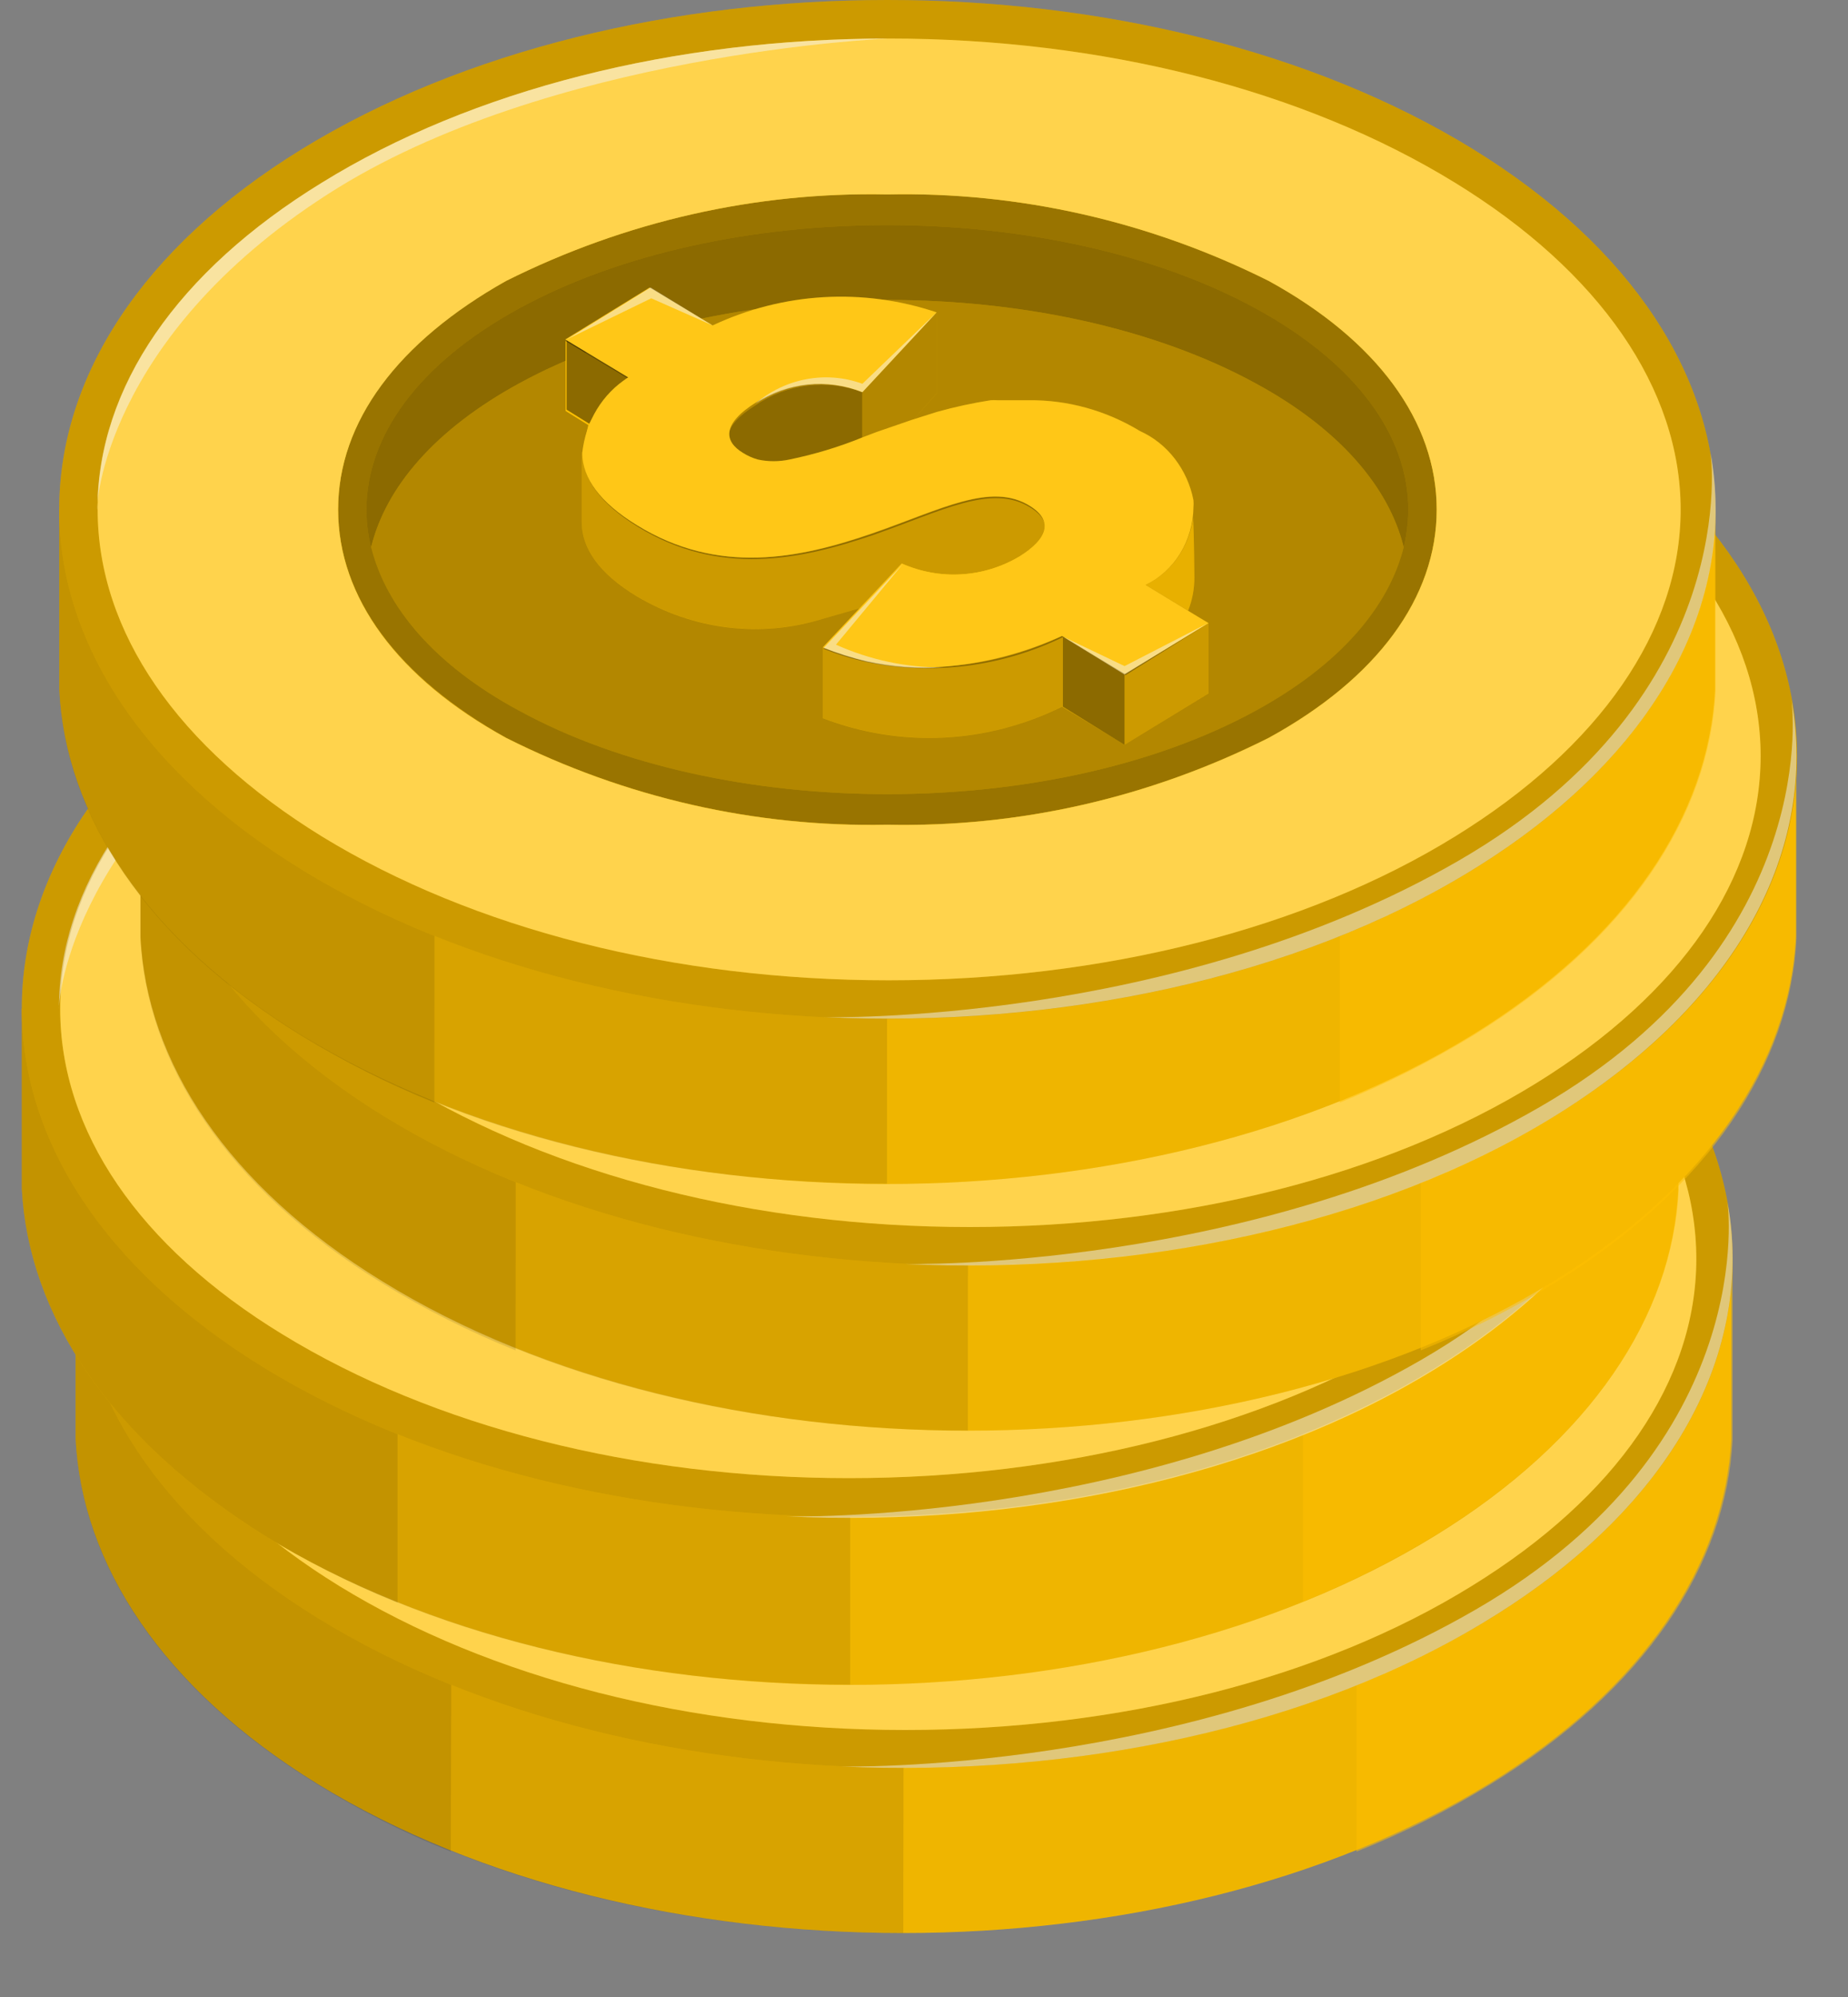 <svg width="25" height="27" viewBox="0 0 25 27" fill="none" xmlns="http://www.w3.org/2000/svg">
<rect x="0" y="0" width="25" height="27" fill="#808080" stroke="none"/>
<path d="M22.834 17.015C22.167 15.907 21.245 14.999 20.156 14.377C15.779 11.694 8.686 11.694 4.314 14.377C3.224 14.999 2.302 15.907 1.636 17.015H1.023V19.45C1.104 21.145 2.194 22.827 4.297 24.119C8.669 26.807 15.762 26.807 20.139 24.119C22.242 22.827 23.34 21.145 23.421 19.45V17.015H22.834Z" fill="#FFC100"/>
<g opacity="0.25">
<path opacity="0.25" d="M22.834 17.015C22.167 15.907 21.245 14.998 20.156 14.377C15.779 11.693 8.686 11.693 4.314 14.377C3.224 14.998 2.302 15.907 1.636 17.015H1.023V19.449C1.104 21.145 2.194 22.826 4.297 24.118C8.669 26.806 15.762 26.806 20.139 24.118C22.242 22.826 23.34 21.145 23.421 19.449V17.015H22.834Z" fill="black"/>
</g>
<path opacity="0.1" d="M12.237 12.36C9.367 12.36 6.502 13.036 4.314 14.378C3.224 14.999 2.302 15.907 1.636 17.016H1.023V19.45C1.104 21.145 2.194 22.827 4.297 24.119C6.485 25.479 9.35 26.136 12.22 26.136L12.237 12.36Z" fill="black"/>
<path opacity="0.1" d="M6.132 13.481C5.51 13.731 4.907 14.034 4.331 14.387C3.241 15.009 2.319 15.917 1.653 17.026H1.023V19.46C1.104 21.155 2.194 22.837 4.297 24.129C4.872 24.483 5.475 24.787 6.098 25.035L6.132 13.481Z" fill="black"/>
<path opacity="0.5" d="M18.351 13.481C18.974 13.731 19.578 14.034 20.156 14.387C21.246 15.009 22.168 15.917 22.834 17.026H23.439V19.46C23.358 21.155 22.259 22.837 20.156 24.129C19.579 24.483 18.975 24.787 18.351 25.035V13.481Z" fill="#FFC100"/>
<path d="M20.156 12.148C15.779 9.455 8.686 9.455 4.314 12.148C-0.059 14.841 -0.063 19.197 4.314 21.885C8.691 24.573 15.779 24.573 20.156 21.885C24.533 19.197 24.533 14.836 20.156 12.148Z" fill="#FFC100"/>
<path opacity="0.2" d="M20.156 12.148C15.779 9.455 8.686 9.455 4.314 12.148C-0.059 14.841 -0.063 19.197 4.314 21.885C8.691 24.573 15.779 24.573 20.156 21.885C24.533 19.197 24.533 14.836 20.156 12.148Z" fill="black"/>
<path d="M17.393 13.928C15.781 13.118 14.015 12.716 12.233 12.754C10.452 12.716 8.688 13.118 7.077 13.928C5.608 14.726 4.804 15.823 4.804 17.015C4.804 18.207 5.608 19.282 7.077 20.102C8.688 20.912 10.452 21.314 12.233 21.276C14.015 21.315 15.781 20.913 17.393 20.102C18.858 19.3 19.666 18.207 19.666 17.015C19.666 15.823 18.858 14.726 17.393 13.928Z" fill="#FFC100"/>
<path opacity="0.4" d="M17.393 13.928C15.781 13.118 14.015 12.716 12.233 12.754C10.452 12.716 8.688 13.118 7.077 13.928C5.608 14.726 4.804 15.823 4.804 17.015C4.804 18.207 5.608 19.282 7.077 20.102C8.688 20.912 10.452 21.314 12.233 21.276C14.015 21.315 15.781 20.913 17.393 20.102C18.858 19.3 19.666 18.207 19.666 17.015C19.666 15.823 18.858 14.726 17.393 13.928Z" fill="black"/>
<path d="M19.913 12.601C17.869 11.346 15.14 10.652 12.249 10.652C9.359 10.652 6.617 11.346 4.586 12.601C2.628 13.807 1.551 15.371 1.551 17.021C1.551 18.671 2.628 20.235 4.586 21.441C6.63 22.696 9.354 23.39 12.249 23.39C15.145 23.39 17.886 22.696 19.913 21.441C21.871 20.235 22.948 18.666 22.948 17.021C22.948 15.376 21.884 13.803 19.913 12.601ZM17.393 20.108C15.781 20.919 14.015 21.32 12.232 21.282C10.452 21.32 8.687 20.918 7.077 20.108C5.608 19.306 4.803 18.213 4.803 17.021C4.803 15.829 5.608 14.732 7.077 13.934C8.687 13.124 10.452 12.722 12.232 12.76C14.015 12.722 15.781 13.123 17.393 13.934C18.857 14.732 19.666 15.829 19.666 17.021C19.666 18.213 18.857 19.301 17.393 20.103V20.108Z" fill="#FFC100"/>
<path opacity="0.3" d="M19.913 12.601C17.869 11.346 15.14 10.652 12.249 10.652C9.359 10.652 6.617 11.346 4.586 12.601C2.628 13.807 1.551 15.371 1.551 17.021C1.551 18.671 2.628 20.235 4.586 21.441C6.63 22.696 9.354 23.39 12.249 23.39C15.145 23.39 17.886 22.696 19.913 21.441C21.871 20.235 22.948 18.666 22.948 17.021C22.948 15.376 21.884 13.803 19.913 12.601ZM17.393 20.108C15.781 20.919 14.015 21.32 12.232 21.282C10.452 21.32 8.687 20.918 7.077 20.108C5.608 19.306 4.803 18.213 4.803 17.021C4.803 15.829 5.608 14.732 7.077 13.934C8.687 13.124 10.452 12.722 12.232 12.76C14.015 12.722 15.781 13.123 17.393 13.934C18.857 14.732 19.666 15.829 19.666 17.021C19.666 18.213 18.857 19.301 17.393 20.103V20.108Z" fill="white"/>
<path opacity="0.2" d="M17.201 19.735C19.951 18.235 19.951 15.796 17.201 14.296C14.451 12.795 9.985 12.795 7.234 14.296C4.484 15.796 4.484 18.239 7.234 19.735C9.985 21.231 14.463 21.24 17.201 19.735Z" fill="black"/>
<path d="M17.201 19.735C19.951 18.235 19.951 15.796 17.201 14.296C14.451 12.795 9.985 12.795 7.234 14.296C4.484 15.796 4.484 18.239 7.234 19.735C9.985 21.231 14.463 21.24 17.201 19.735Z" fill="#FFC100"/>
<path opacity="0.45" d="M17.201 19.735C19.951 18.235 19.951 15.796 17.201 14.296C14.451 12.795 9.985 12.795 7.234 14.296C4.484 15.796 4.484 18.239 7.234 19.735C9.985 21.231 14.463 21.24 17.201 19.735Z" fill="black"/>
<path d="M17.201 15.32C14.447 13.82 9.985 13.82 7.235 15.32C6.098 15.941 5.429 16.725 5.234 17.532C5.429 18.344 6.085 19.123 7.235 19.744C9.985 21.249 14.447 21.249 17.201 19.744C18.338 19.123 19.002 18.344 19.202 17.532C19.019 16.716 18.355 15.932 17.201 15.32Z" fill="#FFC100"/>
<path opacity="0.3" d="M17.201 15.32C14.447 13.82 9.985 13.82 7.235 15.32C6.098 15.941 5.429 16.725 5.234 17.532C5.429 18.344 6.085 19.123 7.235 19.744C9.985 21.249 14.447 21.249 17.201 19.744C18.338 19.123 19.002 18.344 19.202 17.532C19.019 16.716 18.355 15.932 17.201 15.32Z" fill="black"/>
<path d="M12.901 14.35V15.452L12.548 15.846L11.896 16.576V15.429L12.901 14.35Z" fill="#FFC100"/>
<path opacity="0.3" d="M12.901 14.35V15.452L12.548 15.846L11.896 16.576V15.429L12.901 14.35Z" fill="black"/>
<path d="M11.897 15.43V16.078C11.572 16.213 11.235 16.314 10.892 16.381C10.752 16.414 10.607 16.414 10.466 16.381C10.395 16.361 10.327 16.332 10.262 16.295C10.011 16.137 9.972 15.901 10.445 15.611C10.658 15.463 10.899 15.37 11.151 15.339C11.403 15.307 11.658 15.338 11.897 15.43Z" fill="#FFC100"/>
<path opacity="0.45" d="M11.897 15.43V16.078C11.572 16.213 11.235 16.314 10.892 16.381C10.752 16.414 10.607 16.414 10.466 16.381C10.395 16.361 10.327 16.332 10.262 16.295C10.011 16.137 9.972 15.901 10.445 15.611C10.658 15.463 10.899 15.37 11.151 15.339C11.403 15.307 11.658 15.338 11.897 15.43Z" fill="black"/>
<path d="M16.575 18.553V19.505L15.443 20.198L14.591 19.681C13.575 20.186 12.412 20.243 11.356 19.84V18.888L11.867 18.344L11.356 18.498C10.511 18.755 9.604 18.644 8.835 18.19C8.329 17.877 8.09 17.537 8.095 17.188V16.282L8.184 15.878L7.877 15.688V14.736L8.729 15.248C8.559 15.356 8.415 15.504 8.308 15.681C8.2 15.858 8.133 16.059 8.112 16.268C8.112 16.608 8.359 16.939 8.852 17.243C9.951 17.918 11.037 17.696 12.037 17.356C12.965 17.034 13.638 16.653 14.166 16.984C14.498 17.188 14.396 17.438 14.025 17.664C13.784 17.806 13.515 17.889 13.24 17.906C12.964 17.923 12.688 17.875 12.433 17.764L11.364 18.893C11.555 18.971 11.752 19.033 11.952 19.078C12.846 19.259 13.771 19.14 14.6 18.738L15.451 19.251L16.575 18.553Z" fill="#FFC100"/>
<path opacity="0.2" d="M8.111 16.25C8.111 16.59 8.358 16.921 8.852 17.225C9.951 17.9 11.036 17.678 12.037 17.338C12.965 17.016 13.637 16.636 14.165 16.966C14.498 17.171 14.395 17.42 14.025 17.646C13.783 17.788 13.515 17.871 13.239 17.888C12.964 17.905 12.688 17.857 12.433 17.746L11.364 18.875C11.555 18.953 11.752 19.015 11.952 19.061C12.846 19.241 13.771 19.122 14.6 18.721L15.451 19.233L16.584 18.54V19.491L15.451 20.185L14.6 19.668C13.583 20.173 12.42 20.23 11.364 19.827V18.875L11.875 18.331L11.364 18.485C10.519 18.742 9.612 18.631 8.844 18.177C8.337 17.864 8.099 17.524 8.103 17.175V16.268L8.192 15.865" fill="black"/>
<path opacity="0.45" d="M7.895 14.717V15.665L8.201 15.86C8.332 15.611 8.512 15.396 8.729 15.229L7.895 14.717Z" fill="black"/>
<path d="M16.388 17.931C16.39 18.086 16.36 18.241 16.303 18.384L15.737 18.039C15.906 17.957 16.054 17.832 16.166 17.673C16.279 17.515 16.352 17.329 16.379 17.133C16.384 17.387 16.388 17.908 16.388 17.931Z" fill="#FFC100"/>
<g opacity="0.3">
<path opacity="0.3" d="M16.388 17.931C16.39 18.087 16.36 18.241 16.303 18.385L15.737 18.04C15.906 17.958 16.054 17.832 16.166 17.674C16.279 17.516 16.352 17.33 16.379 17.134C16.384 17.387 16.388 17.909 16.388 17.931Z" fill="black"/>
</g>
<path d="M16.384 18.44L15.736 18.041C15.927 17.948 16.089 17.799 16.204 17.613C16.318 17.425 16.381 17.208 16.384 16.985C16.384 16.953 16.384 16.921 16.384 16.889C16.339 16.688 16.251 16.5 16.125 16.343C15.999 16.185 15.839 16.062 15.66 15.983C15.202 15.705 14.684 15.561 14.157 15.566H14.016H13.88H13.761H13.71H13.62C13.373 15.603 13.129 15.658 12.888 15.729L12.548 15.833L12.075 15.996L11.896 16.064C11.572 16.199 11.237 16.3 10.896 16.368C10.755 16.399 10.61 16.399 10.47 16.368C10.4 16.346 10.333 16.316 10.27 16.277C10.019 16.123 9.98 15.887 10.453 15.597C10.667 15.453 10.909 15.363 11.161 15.335C11.413 15.306 11.667 15.34 11.905 15.434L12.909 14.355C11.912 14.022 10.834 14.087 9.878 14.537L9.027 14.024L7.89 14.723L8.741 15.235C8.57 15.342 8.425 15.491 8.317 15.669C8.209 15.847 8.141 16.049 8.12 16.259C8.12 16.599 8.367 16.93 8.865 17.234C9.963 17.914 11.053 17.687 12.049 17.347C12.978 17.025 13.65 16.645 14.178 16.975C14.51 17.179 14.408 17.429 14.038 17.655C13.796 17.799 13.528 17.882 13.252 17.899C12.976 17.916 12.701 17.867 12.445 17.755L11.373 18.884C11.565 18.961 11.763 19.023 11.964 19.07C12.303 19.143 12.649 19.171 12.995 19.151C13.553 19.112 14.1 18.97 14.612 18.73L15.464 19.247L16.592 18.548L16.384 18.44Z" fill="#FFC100"/>
<g opacity="0.3">
<path opacity="0.3" d="M16.384 18.439L15.737 18.04C15.928 17.947 16.09 17.799 16.204 17.612C16.319 17.425 16.381 17.207 16.384 16.984C16.384 16.952 16.384 16.92 16.384 16.889C16.34 16.687 16.251 16.5 16.125 16.342C15.999 16.184 15.84 16.061 15.66 15.982C15.203 15.704 14.684 15.56 14.157 15.565H14.017H13.881H13.761H13.71H13.621C13.374 15.603 13.129 15.657 12.889 15.728L12.548 15.832L12.075 15.995L11.897 16.064C11.573 16.198 11.238 16.3 10.896 16.367C10.756 16.398 10.611 16.398 10.47 16.367C10.4 16.346 10.333 16.315 10.27 16.277C10.019 16.122 9.981 15.887 10.453 15.597C10.667 15.452 10.909 15.362 11.161 15.334C11.413 15.306 11.668 15.34 11.905 15.433L12.91 14.355C11.912 14.021 10.835 14.086 9.879 14.536L9.027 14.024L7.89 14.722L8.742 15.234C8.571 15.341 8.425 15.49 8.317 15.668C8.209 15.846 8.142 16.048 8.12 16.259C8.12 16.598 8.367 16.929 8.865 17.233C9.964 17.913 11.054 17.686 12.05 17.346C12.978 17.024 13.651 16.644 14.179 16.975C14.511 17.179 14.409 17.428 14.038 17.655C13.797 17.798 13.528 17.881 13.253 17.898C12.977 17.916 12.701 17.866 12.446 17.754L11.373 18.883C11.566 18.96 11.764 19.023 11.965 19.069C12.304 19.142 12.65 19.17 12.995 19.151C13.553 19.111 14.101 18.969 14.613 18.729L15.464 19.246L16.593 18.548L16.384 18.439Z" fill="white"/>
</g>
<path d="M14.608 18.734V19.681L15.443 20.198V19.246L14.608 18.734Z" fill="#FFC100"/>
<path opacity="0.45" d="M14.608 18.734V19.681L15.443 20.198V19.246L14.608 18.734Z" fill="black"/>
<path opacity="0.5" d="M7.895 14.717L9.031 14.019L9.87 14.531L9.04 14.16L7.895 14.717Z" fill="#F5F5F5"/>
<path opacity="0.5" d="M10.445 15.592C10.659 15.448 10.901 15.358 11.153 15.329C11.405 15.301 11.659 15.335 11.897 15.429L12.901 14.35L11.897 15.32C11.653 15.231 11.392 15.209 11.138 15.256C10.884 15.304 10.645 15.419 10.445 15.592Z" fill="#F5F5F5"/>
<path opacity="0.5" d="M11.369 18.888C11.561 18.965 11.759 19.027 11.96 19.074C12.299 19.147 12.646 19.175 12.991 19.155C12.492 19.159 11.997 19.053 11.539 18.842L12.441 17.759L11.369 18.888Z" fill="#F5F5F5"/>
<path opacity="0.5" d="M14.608 18.733L15.443 19.132L16.571 18.552L15.443 19.246L14.608 18.733Z" fill="#F5F5F5"/>
<path opacity="0.5" d="M4.642 12.755C7.622 10.837 12.233 10.647 12.233 10.647C9.325 10.647 6.6 11.341 4.569 12.596C2.611 13.802 1.534 15.366 1.534 17.016C1.521 17.016 1.627 14.709 4.642 12.755Z" fill="#F5F5F5"/>
<path opacity="0.5" d="M11.369 23.883C14.519 24.028 17.755 23.366 20.156 21.884C22.659 20.347 23.732 18.257 23.37 16.254C23.37 16.254 23.834 19.522 19.965 21.761C16.094 24.001 11.369 23.883 11.369 23.883Z" fill="#F5F5F5"/>
<path d="M22.097 13.635C21.43 12.528 20.509 11.621 19.419 11.001C15.047 8.313 7.954 8.313 3.577 11.001C2.488 11.621 1.566 12.528 0.899 13.635H0.295V16.073C0.384 17.769 1.474 19.446 3.577 20.761C7.954 23.453 15.047 23.453 19.419 20.761C21.523 19.469 22.621 17.791 22.702 16.096V13.657L22.097 13.635Z" fill="#FFC100"/>
<g opacity="0.25">
<path opacity="0.25" d="M22.097 13.635C21.43 12.528 20.509 11.621 19.419 11.001C15.047 8.313 7.954 8.313 3.577 11.001C2.488 11.621 1.566 12.528 0.899 13.635H0.295V16.073C0.384 17.769 1.474 19.446 3.577 20.761C7.954 23.453 15.047 23.453 19.419 20.761C21.523 19.469 22.621 17.791 22.702 16.096V13.657L22.097 13.635Z" fill="black"/>
</g>
<path opacity="0.1" d="M11.501 8.974C8.631 8.974 5.766 9.645 3.577 10.991C2.488 11.611 1.566 12.518 0.899 13.625H0.295V16.064C0.384 17.768 1.474 19.445 3.577 20.76C5.766 22.12 8.631 22.777 11.501 22.777V8.974Z" fill="black"/>
<path opacity="0.1" d="M5.378 10.104C4.756 10.352 4.153 10.656 3.577 11.01C2.488 11.631 1.566 12.537 0.899 13.644H0.295V16.083C0.384 17.769 1.474 19.446 3.577 20.761C4.154 21.114 4.756 21.417 5.378 21.668V10.104Z" fill="black"/>
<path opacity="0.5" d="M17.627 10.104C18.25 10.352 18.852 10.655 19.428 11.01C20.517 11.63 21.439 12.537 22.106 13.644H22.71V16.083C22.63 17.778 21.531 19.455 19.428 20.747C18.851 21.1 18.249 21.403 17.627 21.654V10.104Z" fill="#FFC100"/>
<path d="M19.419 8.766C15.047 6.078 7.954 6.078 3.577 8.766C-0.799 11.454 -0.799 15.815 3.577 18.494C7.954 21.173 15.047 21.182 19.419 18.494C23.792 15.806 23.796 11.459 19.419 8.766Z" fill="#FFC100"/>
<path opacity="0.2" d="M19.419 8.766C15.047 6.078 7.954 6.078 3.577 8.766C-0.799 11.454 -0.799 15.815 3.577 18.494C7.954 21.173 15.047 21.182 19.419 18.494C23.792 15.806 23.796 11.459 19.419 8.766Z" fill="black"/>
<path d="M16.656 10.547C15.044 9.74 13.278 9.34 11.496 9.377C9.716 9.341 7.952 9.741 6.341 10.547C4.876 11.349 4.067 12.446 4.067 13.638C4.067 14.83 4.876 15.905 6.341 16.721C7.951 17.532 9.716 17.934 11.496 17.895C13.279 17.935 15.045 17.533 16.656 16.721C18.121 15.923 18.93 14.826 18.93 13.638C18.93 12.451 18.121 11.349 16.656 10.547Z" fill="#FFC100"/>
<path opacity="0.4" d="M16.656 10.547C15.044 9.74 13.278 9.34 11.496 9.377C9.716 9.341 7.952 9.741 6.341 10.547C4.876 11.349 4.067 12.446 4.067 13.638C4.067 14.83 4.876 15.905 6.341 16.721C7.951 17.532 9.716 17.934 11.496 17.895C13.279 17.935 15.045 17.533 16.656 16.721C18.121 15.923 18.93 14.826 18.93 13.638C18.93 12.451 18.121 11.349 16.656 10.547Z" fill="black"/>
<path d="M19.177 9.219C17.133 7.959 14.409 7.27 11.514 7.27C8.618 7.27 5.881 7.959 3.85 9.219C1.892 10.42 0.814 11.988 0.814 13.638C0.814 15.289 1.875 16.852 3.82 18.04C5.864 19.291 8.589 19.985 11.484 19.985C14.379 19.985 17.12 19.291 19.147 18.04C21.105 16.834 22.183 15.266 22.183 13.62C22.183 11.975 21.135 10.42 19.177 9.219ZM16.657 16.721C15.045 17.533 13.279 17.935 11.496 17.895C9.716 17.934 7.951 17.532 6.341 16.721C4.876 15.923 4.067 14.826 4.067 13.638C4.067 12.451 4.876 11.349 6.341 10.547C7.952 9.741 9.716 9.341 11.496 9.377C13.278 9.34 15.044 9.74 16.657 10.547C18.121 11.349 18.93 12.446 18.93 13.638C18.93 14.831 18.121 15.923 16.657 16.721Z" fill="#FFC100"/>
<path opacity="0.3" d="M19.177 9.219C17.133 7.959 14.409 7.27 11.514 7.27C8.618 7.27 5.881 7.959 3.85 9.219C1.892 10.42 0.814 11.988 0.814 13.638C0.814 15.289 1.875 16.852 3.82 18.04C5.864 19.291 8.589 19.985 11.484 19.985C14.379 19.985 17.12 19.291 19.147 18.04C21.105 16.834 22.183 15.266 22.183 13.62C22.183 11.975 21.135 10.42 19.177 9.219ZM16.657 16.721C15.045 17.533 13.279 17.935 11.496 17.895C9.716 17.934 7.951 17.532 6.341 16.721C4.876 15.923 4.067 14.826 4.067 13.638C4.067 12.451 4.876 11.349 6.341 10.547C7.952 9.741 9.716 9.341 11.496 9.377C13.278 9.34 15.044 9.74 16.657 10.547C18.121 11.349 18.93 12.446 18.93 13.638C18.93 14.831 18.121 15.923 16.657 16.721Z" fill="white"/>
<path opacity="0.2" d="M16.482 16.358C19.232 14.853 19.232 12.414 16.482 10.918C13.732 9.423 9.27 9.414 6.515 10.918C3.761 12.424 3.765 14.858 6.515 16.358C9.266 17.859 13.732 17.863 16.482 16.358Z" fill="black"/>
<path d="M16.482 16.358C19.232 14.853 19.232 12.414 16.482 10.918C13.732 9.423 9.27 9.414 6.515 10.918C3.761 12.424 3.765 14.858 6.515 16.358C9.266 17.859 13.732 17.863 16.482 16.358Z" fill="#FFC100"/>
<path opacity="0.45" d="M16.482 16.358C19.232 14.853 19.232 12.414 16.482 10.918C13.732 9.423 9.27 9.414 6.515 10.918C3.761 12.424 3.765 14.858 6.515 16.358C9.266 17.859 13.732 17.863 16.482 16.358Z" fill="black"/>
<path d="M16.482 11.934C13.727 10.429 9.27 10.429 6.515 11.934C5.378 12.555 4.714 13.335 4.514 14.146C4.714 14.953 5.366 15.737 6.515 16.358C9.27 17.863 13.753 17.863 16.482 16.358C17.619 15.737 18.283 14.953 18.483 14.146C18.283 13.335 17.627 12.555 16.482 11.934Z" fill="#FFC100"/>
<path opacity="0.3" d="M16.482 11.934C13.727 10.429 9.27 10.429 6.515 11.934C5.378 12.555 4.714 13.335 4.514 14.146C4.714 14.953 5.366 15.737 6.515 16.358C9.27 17.863 13.753 17.863 16.482 16.358C17.619 15.737 18.283 14.953 18.483 14.146C18.283 13.335 17.627 12.555 16.482 11.934Z" fill="black"/>
<path d="M12.165 10.973V12.07L11.811 12.469L11.16 13.194V12.052L12.165 10.973Z" fill="#FFC100"/>
<path opacity="0.3" d="M12.165 10.973V12.07L11.811 12.469L11.16 13.194V12.052L12.165 10.973Z" fill="black"/>
<path d="M11.16 12.053V12.701C10.836 12.833 10.501 12.935 10.16 13.005C10.019 13.032 9.875 13.032 9.734 13.005C9.663 12.983 9.594 12.953 9.53 12.914C9.278 12.755 9.24 12.52 9.713 12.23C9.925 12.085 10.166 11.993 10.417 11.963C10.668 11.932 10.922 11.963 11.16 12.053Z" fill="#FFC100"/>
<path opacity="0.45" d="M11.16 12.053V12.701C10.836 12.833 10.501 12.935 10.16 13.005C10.019 13.032 9.875 13.032 9.734 13.005C9.663 12.983 9.594 12.953 9.53 12.914C9.278 12.755 9.24 12.52 9.713 12.23C9.925 12.085 10.166 11.993 10.417 11.963C10.668 11.932 10.922 11.963 11.16 12.053Z" fill="black"/>
<path d="M15.839 15.175V16.122L14.706 16.816L13.855 16.304C12.838 16.807 11.675 16.862 10.619 16.458V15.506L11.13 14.966L10.619 15.116C10.201 15.244 9.763 15.283 9.33 15.23C8.897 15.177 8.479 15.034 8.099 14.808C7.592 14.499 7.358 14.159 7.358 13.806V12.899L7.447 12.496L7.141 12.306V11.354L7.992 11.87C7.822 11.978 7.678 12.126 7.571 12.303C7.464 12.48 7.397 12.681 7.375 12.89C7.375 13.235 7.622 13.566 8.116 13.869C9.214 14.545 10.304 14.323 11.3 13.983C12.229 13.656 12.905 13.28 13.429 13.606C13.761 13.815 13.659 14.06 13.289 14.291C13.047 14.432 12.778 14.514 12.503 14.531C12.228 14.548 11.952 14.5 11.696 14.391L10.628 15.515C10.819 15.595 11.017 15.658 11.22 15.701C12.113 15.883 13.037 15.764 13.863 15.361L14.715 15.877L15.839 15.175Z" fill="#FFC100"/>
<path opacity="0.2" d="M7.375 12.874C7.375 13.218 7.622 13.549 8.116 13.853C9.214 14.528 10.304 14.306 11.301 13.966C12.229 13.64 12.906 13.263 13.429 13.59C13.761 13.798 13.659 14.043 13.289 14.274C13.047 14.415 12.778 14.497 12.503 14.515C12.228 14.532 11.952 14.484 11.697 14.374L10.628 15.498C10.82 15.579 11.018 15.641 11.22 15.684C12.113 15.866 13.037 15.747 13.864 15.344L14.715 15.861L15.848 15.167V16.115L14.715 16.808L13.864 16.296C12.846 16.799 11.683 16.855 10.628 16.45V15.498L11.139 14.959L10.628 15.108C10.21 15.237 9.771 15.275 9.339 15.223C8.906 15.17 8.488 15.026 8.107 14.8C7.601 14.492 7.367 14.152 7.367 13.798V12.892L7.456 12.488" fill="black"/>
<path opacity="0.45" d="M7.158 11.335V12.287L7.465 12.478C7.594 12.229 7.775 12.013 7.992 11.848L7.158 11.335Z" fill="black"/>
<path d="M15.652 14.554C15.653 14.71 15.624 14.864 15.567 15.008L15.001 14.659C15.171 14.577 15.319 14.452 15.431 14.293C15.544 14.135 15.617 13.948 15.643 13.752C15.648 14.006 15.652 14.527 15.652 14.554Z" fill="#FFC100"/>
<g opacity="0.3">
<path opacity="0.3" d="M15.652 14.554C15.653 14.71 15.624 14.864 15.567 15.008L15.001 14.659C15.171 14.577 15.319 14.452 15.431 14.293C15.544 14.135 15.617 13.948 15.643 13.752C15.648 14.006 15.652 14.527 15.652 14.554Z" fill="black"/>
</g>
<path d="M15.647 15.057L15 14.658C15.192 14.566 15.354 14.418 15.469 14.231C15.584 14.044 15.646 13.825 15.647 13.602C15.649 13.572 15.649 13.541 15.647 13.511C15.607 13.305 15.519 13.112 15.393 12.95C15.267 12.787 15.106 12.659 14.924 12.578C14.468 12.295 13.948 12.15 13.421 12.156H13.28H13.144H13.029H12.978H12.889C12.643 12.194 12.4 12.247 12.161 12.315L11.816 12.423L11.343 12.587L11.164 12.655C10.84 12.787 10.505 12.888 10.164 12.958C9.947 13.004 9.722 12.965 9.529 12.85C9.278 12.695 9.24 12.46 9.713 12.165C9.927 12.022 10.169 11.934 10.421 11.906C10.673 11.879 10.927 11.913 11.164 12.006L12.169 10.928C11.172 10.593 10.095 10.656 9.138 11.104L8.286 10.592L7.145 11.295L7.997 11.807C7.826 11.914 7.681 12.062 7.573 12.239C7.465 12.416 7.397 12.617 7.375 12.827C7.375 13.171 7.618 13.502 8.116 13.806C9.214 14.481 10.304 14.259 11.3 13.915C12.229 13.593 12.901 13.217 13.429 13.543C13.761 13.747 13.659 13.996 13.289 14.227C13.047 14.37 12.779 14.453 12.503 14.469C12.227 14.486 11.951 14.436 11.697 14.323L10.628 15.456C10.819 15.532 11.015 15.593 11.215 15.637C11.555 15.716 11.903 15.743 12.25 15.719C12.807 15.679 13.353 15.537 13.864 15.297L14.715 15.814L15.843 15.12L15.647 15.057Z" fill="#FFC100"/>
<g opacity="0.3">
<path opacity="0.3" d="M15.647 15.057L15 14.658C15.192 14.567 15.354 14.418 15.469 14.231C15.584 14.044 15.646 13.826 15.647 13.602C15.649 13.572 15.649 13.542 15.647 13.512C15.607 13.305 15.519 13.113 15.393 12.95C15.267 12.787 15.106 12.66 14.924 12.578C14.468 12.296 13.948 12.15 13.421 12.156H13.28H13.144H13.029H12.978H12.889C12.643 12.194 12.4 12.247 12.161 12.315L11.816 12.424L11.343 12.587L11.164 12.655C10.84 12.787 10.505 12.889 10.164 12.959C9.947 13.004 9.722 12.966 9.529 12.85C9.278 12.696 9.24 12.46 9.713 12.165C9.927 12.023 10.169 11.934 10.421 11.906C10.673 11.879 10.927 11.913 11.164 12.007L12.169 10.928C11.172 10.593 10.095 10.656 9.138 11.104L8.286 10.592L7.145 11.295L7.997 11.807C7.826 11.914 7.681 12.062 7.573 12.239C7.465 12.416 7.397 12.617 7.375 12.827C7.375 13.172 7.618 13.502 8.116 13.806C9.214 14.482 10.304 14.259 11.3 13.915C12.229 13.593 12.901 13.217 13.429 13.543C13.761 13.747 13.659 13.997 13.289 14.228C13.047 14.37 12.779 14.453 12.503 14.47C12.227 14.486 11.951 14.436 11.697 14.323L10.628 15.456C10.819 15.533 11.015 15.593 11.215 15.637C11.555 15.716 11.903 15.743 12.25 15.719C12.807 15.68 13.353 15.537 13.864 15.298L14.715 15.814L15.843 15.121L15.647 15.057Z" fill="white"/>
</g>
<path d="M13.872 15.352V16.305L14.706 16.817V15.869L13.872 15.352Z" fill="#FFC100"/>
<path opacity="0.45" d="M13.872 15.352V16.305L14.706 16.817V15.869L13.872 15.352Z" fill="black"/>
<path opacity="0.5" d="M7.158 11.341L8.299 10.638L9.133 11.15L8.303 10.783L7.158 11.341Z" fill="#F5F5F5"/>
<path opacity="0.5" d="M9.708 12.21C9.923 12.067 10.165 11.979 10.417 11.951C10.668 11.924 10.922 11.958 11.16 12.052L12.165 10.973L11.16 11.938C10.916 11.849 10.655 11.827 10.401 11.874C10.147 11.922 9.908 12.037 9.708 12.21Z" fill="#F5F5F5"/>
<path opacity="0.5" d="M10.636 15.511C10.828 15.588 11.024 15.648 11.224 15.693C11.564 15.771 11.912 15.798 12.259 15.774C11.758 15.778 11.263 15.674 10.803 15.466L11.705 14.378L10.636 15.511Z" fill="#F5F5F5"/>
<path opacity="0.5" d="M13.872 15.352L14.706 15.755L15.835 15.175L14.706 15.869L13.872 15.352Z" fill="#F5F5F5"/>
<path opacity="0.5" d="M3.91 9.377C6.89 7.46 11.496 7.27 11.496 7.27C8.589 7.27 5.864 7.959 3.833 9.219C1.875 10.42 0.797 11.988 0.797 13.638C0.785 13.638 0.891 11.327 3.91 9.377Z" fill="#F5F5F5"/>
<path opacity="0.5" d="M10.636 20.502C13.783 20.651 17.023 19.985 19.42 18.507C21.923 16.966 22.996 14.881 22.634 12.873C22.634 12.873 23.102 16.145 19.228 18.385C15.354 20.624 10.636 20.502 10.636 20.502Z" fill="#F5F5F5"/>
<path d="M23.698 10.22C23.035 9.115 22.117 8.209 21.033 7.587C16.648 4.894 9.538 4.894 5.182 7.587C4.093 8.207 3.171 9.114 2.504 10.22H1.9V12.659C1.981 14.35 3.066 16.032 5.174 17.324C9.546 20.016 16.639 20.016 21.016 17.324C23.119 16.032 24.218 14.35 24.294 12.659V10.22H23.698Z" fill="#FFC100"/>
<g opacity="0.25">
<path opacity="0.25" d="M23.698 10.22C23.035 9.115 22.117 8.209 21.033 7.587C16.648 4.894 9.538 4.894 5.182 7.587C4.093 8.207 3.171 9.114 2.504 10.22H1.9V12.659C1.981 14.35 3.066 16.032 5.174 17.324C9.546 20.016 16.639 20.016 21.016 17.324C23.119 16.032 24.218 14.35 24.294 12.659V10.22H23.698Z" fill="black"/>
</g>
<path opacity="0.1" d="M13.101 5.571C10.236 5.571 7.366 6.241 5.182 7.588C4.093 8.208 3.171 9.115 2.504 10.221H1.9V12.66C1.981 14.351 3.066 16.033 5.174 17.325C7.358 18.685 10.227 19.342 13.093 19.342L13.101 5.571Z" fill="black"/>
<path opacity="0.1" d="M6.983 6.708C6.361 6.958 5.759 7.261 5.182 7.615C4.093 8.235 3.171 9.142 2.504 10.248H1.9V12.687C1.981 14.378 3.066 16.06 5.174 17.352C5.75 17.705 6.352 18.008 6.975 18.258L6.983 6.708Z" fill="black"/>
<path opacity="0.5" d="M19.22 6.708C19.843 6.959 20.447 7.262 21.025 7.615C22.112 8.235 23.032 9.142 23.698 10.248H24.303V12.687C24.222 14.378 23.128 16.06 21.025 17.352C20.447 17.704 19.843 18.008 19.22 18.258V6.708Z" fill="#FFC100"/>
<path d="M21.033 5.347C16.656 2.659 9.563 2.659 5.191 5.347C0.818 8.035 0.814 12.396 5.191 15.089C9.567 17.781 16.656 17.777 21.033 15.089C25.41 12.4 25.397 8.04 21.033 5.347Z" fill="#FFC100"/>
<path opacity="0.2" d="M21.033 5.347C16.656 2.659 9.563 2.659 5.191 5.347C0.818 8.035 0.814 12.396 5.191 15.089C9.567 17.781 16.656 17.777 21.033 15.089C25.41 12.4 25.397 8.04 21.033 5.347Z" fill="black"/>
<path d="M18.261 7.134C16.648 6.328 14.883 5.928 13.101 5.964C11.321 5.927 9.557 6.327 7.945 7.134C6.477 7.936 5.668 9.033 5.668 10.221C5.668 11.408 6.477 12.51 7.945 13.308C9.556 14.118 11.321 14.52 13.101 14.482C14.883 14.519 16.649 14.117 18.261 13.308C19.726 12.51 20.535 11.413 20.535 10.221C20.535 9.029 19.726 7.936 18.261 7.134Z" fill="#FFC100"/>
<path opacity="0.4" d="M18.261 7.134C16.648 6.328 14.883 5.928 13.101 5.964C11.321 5.927 9.557 6.327 7.945 7.134C6.477 7.936 5.668 9.033 5.668 10.221C5.668 11.408 6.477 12.51 7.945 13.308C9.556 14.118 11.321 14.52 13.101 14.482C14.883 14.519 16.649 14.117 18.261 13.308C19.726 12.51 20.535 11.413 20.535 10.221C20.535 9.029 19.726 7.936 18.261 7.134Z" fill="black"/>
<path d="M20.782 5.801C18.738 4.546 16.009 3.852 13.119 3.852C10.228 3.852 7.486 4.546 5.455 5.801C3.497 7.007 2.42 8.575 2.42 10.221C2.42 11.866 3.497 13.439 5.455 14.645C7.499 15.896 10.224 16.59 13.119 16.59C16.014 16.59 18.756 15.896 20.782 14.645C22.736 13.439 23.818 11.866 23.818 10.221C23.818 8.575 22.736 7.007 20.782 5.801ZM18.262 13.308C16.65 14.117 14.884 14.519 13.102 14.482C11.321 14.52 9.556 14.118 7.946 13.308C6.477 12.51 5.668 11.413 5.668 10.221C5.668 9.029 6.477 7.954 7.946 7.134C9.557 6.328 11.322 5.927 13.102 5.964C14.883 5.928 16.649 6.328 18.262 7.134C19.726 7.936 20.535 9.033 20.535 10.221C20.535 11.409 19.726 12.51 18.262 13.308Z" fill="#FFC100"/>
<path opacity="0.3" d="M20.782 5.801C18.738 4.546 16.009 3.852 13.119 3.852C10.228 3.852 7.486 4.546 5.455 5.801C3.497 7.007 2.42 8.575 2.42 10.221C2.42 11.866 3.497 13.439 5.455 14.645C7.499 15.896 10.224 16.59 13.119 16.59C16.014 16.59 18.756 15.896 20.782 14.645C22.736 13.439 23.818 11.866 23.818 10.221C23.818 8.575 22.736 7.007 20.782 5.801ZM18.262 13.308C16.65 14.117 14.884 14.519 13.102 14.482C11.321 14.52 9.556 14.118 7.946 13.308C6.477 12.51 5.668 11.413 5.668 10.221C5.668 9.029 6.477 7.954 7.946 7.134C9.557 6.328 11.322 5.927 13.102 5.964C14.883 5.928 16.649 6.328 18.262 7.134C19.726 7.936 20.535 9.033 20.535 10.221C20.535 11.409 19.726 12.51 18.262 13.308Z" fill="white"/>
<path opacity="0.2" d="M18.083 12.945C20.837 11.44 20.837 9.001 18.083 7.505C15.328 6.01 10.871 6 8.12 7.505C5.37 9.01 5.37 11.445 8.12 12.945C10.871 14.445 15.332 14.445 18.083 12.945Z" fill="black"/>
<path d="M18.083 12.945C20.837 11.44 20.837 9.001 18.083 7.505C15.328 6.01 10.871 6 8.12 7.505C5.37 9.01 5.37 11.445 8.12 12.945C10.871 14.445 15.332 14.445 18.083 12.945Z" fill="#FFC100"/>
<path opacity="0.45" d="M18.083 12.945C20.837 11.44 20.837 9.001 18.083 7.505C15.328 6.01 10.871 6 8.12 7.505C5.37 9.01 5.37 11.445 8.12 12.945C10.871 14.445 15.332 14.445 18.083 12.945Z" fill="black"/>
<path d="M18.083 8.521C15.332 7.016 10.871 7.016 8.12 8.521C6.984 9.142 6.315 9.922 6.119 10.733C6.315 11.54 6.971 12.325 8.12 12.945C10.871 14.446 15.332 14.446 18.083 12.945C19.224 12.325 19.888 11.54 20.084 10.733C19.888 9.922 19.224 9.142 18.083 8.521Z" fill="#FFC100"/>
<path opacity="0.3" d="M18.083 8.521C15.332 7.016 10.871 7.016 8.12 8.521C6.984 9.142 6.315 9.922 6.119 10.733C6.315 11.54 6.971 12.325 8.12 12.945C10.871 14.446 15.332 14.446 18.083 12.945C19.224 12.325 19.888 11.54 20.084 10.733C19.888 9.922 19.224 9.142 18.083 8.521Z" fill="black"/>
<path d="M13.77 7.56V8.657L13.416 9.056L12.765 9.781V8.639L13.77 7.56Z" fill="#FFC100"/>
<path opacity="0.3" d="M13.77 7.56V8.657L13.416 9.056L12.765 9.781V8.639L13.77 7.56Z" fill="black"/>
<path d="M12.765 8.634V9.287C12.438 9.418 12.102 9.52 11.76 9.591C11.619 9.618 11.475 9.618 11.334 9.591C11.264 9.567 11.195 9.537 11.13 9.5C10.883 9.342 10.841 9.106 11.317 8.816C11.53 8.67 11.77 8.578 12.021 8.546C12.272 8.515 12.527 8.545 12.765 8.634Z" fill="#FFC100"/>
<path opacity="0.45" d="M12.765 8.634V9.287C12.438 9.418 12.102 9.52 11.76 9.591C11.619 9.618 11.475 9.618 11.334 9.591C11.264 9.567 11.195 9.537 11.13 9.5C10.883 9.342 10.841 9.106 11.317 8.816C11.53 8.67 11.77 8.578 12.021 8.546C12.272 8.515 12.527 8.545 12.765 8.634Z" fill="black"/>
<path d="M17.44 11.762V12.709L16.311 13.403L15.46 12.891C14.441 13.392 13.277 13.448 12.22 13.045V12.093L12.735 11.553L12.22 11.703C11.802 11.831 11.364 11.87 10.931 11.817C10.498 11.764 10.08 11.62 9.7 11.395C9.193 11.087 8.959 10.742 8.959 10.393V9.486L9.052 9.083L8.742 8.893V7.941L9.593 8.457C9.422 8.564 9.277 8.712 9.169 8.889C9.061 9.066 8.994 9.268 8.972 9.477C8.972 9.822 9.219 10.153 9.712 10.457C10.811 11.132 11.901 10.91 12.901 10.565C13.825 10.243 14.502 9.867 15.03 10.194C15.362 10.398 15.26 10.647 14.889 10.878C14.647 11.019 14.378 11.101 14.102 11.118C13.826 11.136 13.55 11.088 13.293 10.978L12.224 12.102C12.417 12.18 12.615 12.242 12.816 12.288C13.711 12.468 14.636 12.349 15.464 11.948L16.316 12.465L17.44 11.762Z" fill="#FFC100"/>
<path opacity="0.2" d="M8.976 9.459C8.976 9.804 9.223 10.134 9.717 10.438C10.815 11.114 11.905 10.892 12.905 10.547C13.829 10.225 14.506 9.849 15.034 10.175C15.366 10.379 15.264 10.629 14.894 10.86C14.651 11.001 14.382 11.083 14.106 11.1C13.83 11.117 13.554 11.069 13.297 10.96L12.229 12.084C12.421 12.162 12.619 12.224 12.82 12.27C13.715 12.45 14.64 12.331 15.468 11.93L16.32 12.446L17.448 11.753V12.7L16.32 13.394L15.468 12.882C14.449 13.383 13.286 13.438 12.229 13.036V12.084L12.744 11.544L12.229 11.694C11.81 11.822 11.372 11.86 10.939 11.807C10.507 11.755 10.088 11.611 9.708 11.386C9.201 11.077 8.967 10.733 8.967 10.384V9.477L9.061 9.074" fill="black"/>
<path opacity="0.45" d="M8.759 7.923V8.875L9.07 9.065C9.203 8.817 9.384 8.602 9.602 8.435L8.759 7.923Z" fill="black"/>
<path d="M17.253 11.142C17.256 11.297 17.228 11.452 17.172 11.595L16.605 11.242C16.775 11.16 16.922 11.034 17.034 10.875C17.145 10.717 17.218 10.531 17.244 10.335C17.248 10.593 17.253 11.115 17.253 11.142Z" fill="#FFC100"/>
<g opacity="0.3">
<path opacity="0.3" d="M17.252 11.141C17.255 11.297 17.228 11.451 17.172 11.594L16.605 11.241C16.775 11.159 16.922 11.033 17.034 10.875C17.145 10.716 17.218 10.53 17.244 10.334C17.248 10.593 17.252 11.114 17.252 11.141Z" fill="black"/>
</g>
<path d="M17.253 11.644L16.605 11.241C16.797 11.149 16.959 11 17.074 10.813C17.189 10.626 17.251 10.408 17.253 10.184C17.253 10.153 17.253 10.121 17.253 10.094C17.212 9.887 17.125 9.695 16.998 9.532C16.872 9.369 16.711 9.242 16.529 9.16C16.071 8.882 15.553 8.738 15.026 8.743H14.881H14.749C14.709 8.741 14.67 8.741 14.63 8.743H14.583C14.553 8.74 14.524 8.74 14.494 8.743C14.247 8.779 14.002 8.832 13.761 8.901C13.646 8.933 13.531 8.969 13.421 9.01L12.948 9.173L12.769 9.237C12.445 9.374 12.108 9.476 11.765 9.541C11.624 9.575 11.479 9.575 11.339 9.541C11.269 9.521 11.202 9.492 11.139 9.454C10.888 9.3 10.845 9.065 11.322 8.77C11.536 8.627 11.779 8.539 12.03 8.511C12.282 8.484 12.536 8.518 12.774 8.611L13.778 7.532C12.782 7.195 11.703 7.258 10.747 7.709L9.896 7.197L8.755 7.895L9.606 8.412C9.435 8.519 9.29 8.667 9.182 8.844C9.074 9.021 9.007 9.222 8.985 9.432C8.985 9.776 9.231 10.107 9.725 10.411C10.828 11.086 11.918 10.864 12.914 10.52C13.838 10.198 14.515 9.822 15.043 10.148C15.379 10.352 15.277 10.601 14.907 10.832C14.664 10.974 14.395 11.056 14.118 11.072C13.842 11.089 13.566 11.04 13.31 10.928L12.242 12.056C12.434 12.134 12.632 12.196 12.833 12.242C13.172 12.318 13.518 12.346 13.864 12.324C14.421 12.285 14.967 12.142 15.477 11.902L16.329 12.419L17.457 11.726L17.253 11.644Z" fill="#FFC100"/>
<g opacity="0.3">
<path opacity="0.3" d="M17.253 11.644L16.605 11.241C16.797 11.149 16.959 11 17.074 10.813C17.189 10.626 17.251 10.408 17.253 10.184C17.253 10.153 17.253 10.121 17.253 10.094C17.212 9.887 17.125 9.695 16.998 9.532C16.872 9.369 16.711 9.242 16.529 9.16C16.071 8.882 15.553 8.738 15.026 8.743H14.881H14.749C14.709 8.741 14.67 8.741 14.63 8.743H14.583C14.553 8.74 14.524 8.74 14.494 8.743C14.247 8.779 14.002 8.832 13.761 8.901C13.646 8.933 13.531 8.969 13.421 9.01L12.948 9.173L12.769 9.237C12.445 9.374 12.108 9.476 11.765 9.541C11.624 9.575 11.479 9.575 11.339 9.541C11.269 9.521 11.202 9.492 11.139 9.454C10.888 9.3 10.845 9.065 11.322 8.77C11.536 8.627 11.779 8.539 12.03 8.511C12.282 8.484 12.536 8.518 12.774 8.611L13.778 7.532C12.782 7.195 11.703 7.258 10.747 7.709L9.896 7.197L8.755 7.895L9.606 8.412C9.435 8.519 9.29 8.667 9.182 8.844C9.074 9.021 9.007 9.222 8.985 9.432C8.985 9.776 9.231 10.107 9.725 10.411C10.828 11.086 11.918 10.864 12.914 10.52C13.838 10.198 14.515 9.822 15.043 10.148C15.379 10.352 15.277 10.601 14.907 10.832C14.664 10.974 14.395 11.056 14.118 11.072C13.842 11.089 13.566 11.04 13.31 10.928L12.242 12.056C12.434 12.134 12.632 12.196 12.833 12.242C13.172 12.318 13.518 12.346 13.864 12.324C14.421 12.285 14.967 12.142 15.477 11.902L16.329 12.419L17.457 11.726L17.253 11.644Z" fill="white"/>
</g>
<path d="M15.477 11.939V12.891L16.311 13.403V12.456L15.477 11.939Z" fill="#FFC100"/>
<path opacity="0.45" d="M15.477 11.939V12.891L16.311 13.403V12.456L15.477 11.939Z" fill="black"/>
<path opacity="0.5" d="M8.759 7.928L9.9 7.225L10.739 7.738L9.909 7.366L8.759 7.928Z" fill="#F5F5F5"/>
<path opacity="0.5" d="M11.313 8.797C11.527 8.655 11.77 8.566 12.022 8.539C12.273 8.511 12.527 8.545 12.765 8.639L13.77 7.56L12.765 8.521C12.521 8.432 12.259 8.411 12.005 8.459C11.751 8.507 11.513 8.624 11.313 8.797Z" fill="#F5F5F5"/>
<path opacity="0.5" d="M12.237 12.094C12.43 12.171 12.628 12.233 12.829 12.28C13.167 12.355 13.514 12.383 13.859 12.361C13.361 12.366 12.866 12.261 12.407 12.053L13.306 10.965L12.237 12.094Z" fill="#F5F5F5"/>
<path opacity="0.5" d="M15.477 11.939L16.311 12.342L17.44 11.762L16.311 12.456L15.477 11.939Z" fill="#F5F5F5"/>
<path opacity="0.5" d="M5.51 5.964C8.491 4.042 13.101 3.852 13.101 3.852C10.194 3.852 7.469 4.546 5.438 5.801C3.48 7.007 2.402 8.575 2.402 10.221C2.39 10.221 2.492 7.914 5.51 5.964Z" fill="#F5F5F5"/>
<path opacity="0.5" d="M12.237 17.089C15.383 17.239 18.623 16.572 21.024 15.095C23.528 13.553 24.596 11.468 24.235 9.46C24.235 9.46 24.703 12.733 20.829 14.968C16.954 17.202 12.237 17.089 12.237 17.089Z" fill="#F5F5F5"/>
<path d="M22.604 6.884C21.937 5.778 21.015 4.871 19.926 4.251C15.554 1.563 8.461 1.563 4.084 4.251C2.995 4.871 2.073 5.778 1.406 6.884H0.802V9.323C0.882 11.018 1.972 12.696 4.075 13.992C8.452 16.68 15.545 16.68 19.918 13.992C22.021 12.696 23.119 11.018 23.2 9.323V6.884H22.604Z" fill="#FFC100"/>
<g opacity="0.25">
<path opacity="0.25" d="M22.604 6.884C21.937 5.778 21.015 4.871 19.926 4.251C15.554 1.563 8.461 1.563 4.084 4.251C2.995 4.871 2.073 5.778 1.406 6.884H0.802V9.323C0.882 11.018 1.972 12.696 4.075 13.992C8.452 16.68 15.545 16.68 19.918 13.992C22.021 12.696 23.119 11.018 23.2 9.323V6.884H22.604Z" fill="black"/>
</g>
<path opacity="0.1" d="M12.007 2.233C9.138 2.233 6.272 2.904 4.084 4.25C2.995 4.87 2.073 5.777 1.406 6.884H0.802V9.323C0.882 11.018 1.972 12.695 4.075 13.992C6.264 15.351 9.129 16.009 11.999 16.004L12.007 2.233Z" fill="black"/>
<path opacity="0.1" d="M5.885 3.354C5.262 3.603 4.66 3.906 4.084 4.26C2.995 4.881 2.073 5.787 1.406 6.894H0.802V9.333C0.882 11.028 1.972 12.705 4.075 14.002C4.653 14.353 5.255 14.656 5.876 14.908L5.885 3.354Z" fill="black"/>
<path opacity="0.5" d="M18.125 3.354C18.748 3.603 19.35 3.906 19.926 4.26C21.015 4.881 21.937 5.787 22.604 6.894H23.209V9.333C23.128 11.028 22.029 12.705 19.926 14.002C19.349 14.353 18.747 14.656 18.125 14.908V3.354Z" fill="#FFC100"/>
<path d="M19.926 2.016C15.554 -0.672 8.461 -0.672 4.084 2.016C-0.293 4.704 -0.293 9.069 4.084 11.758C8.461 14.446 15.554 14.446 19.926 11.758C24.298 9.069 24.303 4.709 19.926 2.016Z" fill="#FFC100"/>
<path opacity="0.2" d="M19.926 2.016C15.554 -0.672 8.461 -0.672 4.084 2.016C-0.293 4.704 -0.293 9.069 4.084 11.758C8.461 14.446 15.554 14.446 19.926 11.758C24.298 9.069 24.303 4.709 19.926 2.016Z" fill="black"/>
<path d="M17.163 3.797C15.55 2.99 13.785 2.59 12.003 2.627C10.223 2.591 8.459 2.991 6.847 3.797C5.383 4.599 4.574 5.696 4.574 6.888C4.574 8.081 5.383 9.155 6.847 9.975C8.458 10.785 10.222 11.187 12.003 11.149C13.785 11.188 15.551 10.786 17.163 9.975C18.628 9.173 19.436 8.076 19.436 6.888C19.436 5.701 18.628 4.599 17.163 3.797Z" fill="#FFC100"/>
<path opacity="0.4" d="M17.163 3.797C15.55 2.99 13.785 2.59 12.003 2.627C10.223 2.591 8.459 2.991 6.847 3.797C5.383 4.599 4.574 5.696 4.574 6.888C4.574 8.081 5.383 9.155 6.847 9.975C8.458 10.785 10.222 11.187 12.003 11.149C13.785 11.188 15.551 10.786 17.163 9.975C18.628 9.173 19.436 8.076 19.436 6.888C19.436 5.701 18.628 4.599 17.163 3.797Z" fill="black"/>
<path d="M19.683 2.47C17.64 1.215 14.915 0.521 12.02 0.521C9.125 0.521 6.387 1.215 4.356 2.47C2.398 3.671 1.321 5.24 1.321 6.89C1.321 8.54 2.398 10.104 4.356 11.31C6.4 12.561 9.125 13.254 12.02 13.254C14.915 13.254 17.657 12.561 19.683 11.31C21.642 10.104 22.736 8.522 22.736 6.89C22.736 5.258 21.642 3.671 19.683 2.47ZM17.163 9.977C15.551 10.787 13.785 11.189 12.003 11.151C10.222 11.188 8.457 10.787 6.847 9.977C5.382 9.175 4.574 8.078 4.574 6.89C4.574 5.702 5.382 4.623 6.847 3.798C8.459 2.992 10.223 2.592 12.003 2.629C13.784 2.591 15.55 2.991 17.163 3.798C18.627 4.601 19.436 5.698 19.436 6.89C19.436 8.082 18.627 9.175 17.163 9.977Z" fill="#FFC100"/>
<path opacity="0.3" d="M19.683 2.47C17.64 1.215 14.915 0.521 12.02 0.521C9.125 0.521 6.387 1.215 4.356 2.47C2.398 3.671 1.321 5.24 1.321 6.89C1.321 8.54 2.398 10.104 4.356 11.31C6.4 12.561 9.125 13.254 12.02 13.254C14.915 13.254 17.657 12.561 19.683 11.31C21.642 10.104 22.736 8.522 22.736 6.89C22.736 5.258 21.642 3.671 19.683 2.47ZM17.163 9.977C15.551 10.787 13.785 11.189 12.003 11.151C10.222 11.188 8.457 10.787 6.847 9.977C5.382 9.175 4.574 8.078 4.574 6.89C4.574 5.702 5.382 4.623 6.847 3.798C8.459 2.992 10.223 2.592 12.003 2.629C13.784 2.591 15.55 2.991 17.163 3.798C18.627 4.601 19.436 5.698 19.436 6.89C19.436 8.082 18.627 9.175 17.163 9.977Z" fill="white"/>
<path opacity="0.2" d="M16.988 9.61C19.739 8.105 19.739 5.67 16.988 4.17C14.238 2.67 9.776 2.665 7.022 4.17C4.267 5.675 4.271 8.109 7.022 9.61C9.772 11.11 14.221 11.115 16.988 9.61Z" fill="black"/>
<path d="M16.988 9.61C19.739 8.105 19.739 5.67 16.988 4.17C14.238 2.67 9.776 2.665 7.022 4.17C4.267 5.675 4.271 8.109 7.022 9.61C9.772 11.11 14.221 11.115 16.988 9.61Z" fill="#FFC100"/>
<path opacity="0.45" d="M16.988 9.61C19.739 8.105 19.739 5.67 16.988 4.17C14.238 2.67 9.776 2.665 7.022 4.17C4.267 5.675 4.271 8.109 7.022 9.61C9.772 11.11 14.221 11.115 16.988 9.61Z" fill="black"/>
<path d="M16.988 5.184C14.234 3.679 9.776 3.679 7.022 5.184C5.885 5.805 5.221 6.585 5.021 7.396C5.221 8.203 5.872 8.987 7.022 9.608C9.776 11.113 14.238 11.113 16.988 9.608C18.125 8.987 18.789 8.203 18.989 7.396C18.789 6.589 18.125 5.801 16.988 5.184Z" fill="#FFC100"/>
<path opacity="0.3" d="M16.988 5.184C14.234 3.679 9.776 3.679 7.022 5.184C5.885 5.805 5.221 6.585 5.021 7.396C5.221 8.203 5.872 8.987 7.022 9.608C9.776 11.113 14.238 11.113 16.988 9.608C18.125 8.987 18.789 8.203 18.989 7.396C18.789 6.589 18.125 5.801 16.988 5.184Z" fill="black"/>
<path d="M12.671 4.223V5.32L12.318 5.719L11.666 6.449V5.302L12.671 4.223Z" fill="#FFC100"/>
<path opacity="0.3" d="M12.671 4.223V5.32L12.318 5.719L11.666 6.449V5.302L12.671 4.223Z" fill="black"/>
<path d="M11.666 5.303V5.951C11.342 6.083 11.007 6.185 10.666 6.255C10.526 6.287 10.381 6.287 10.24 6.255C10.169 6.233 10.101 6.203 10.036 6.164C9.785 6.005 9.746 5.774 10.219 5.48C10.432 5.335 10.673 5.243 10.924 5.213C11.174 5.182 11.428 5.213 11.666 5.303Z" fill="#FFC100"/>
<path opacity="0.45" d="M11.666 5.303V5.951C11.342 6.083 11.007 6.185 10.666 6.255C10.526 6.287 10.381 6.287 10.24 6.255C10.169 6.233 10.101 6.203 10.036 6.164C9.785 6.005 9.746 5.774 10.219 5.48C10.432 5.335 10.673 5.243 10.924 5.213C11.174 5.182 11.428 5.213 11.666 5.303Z" fill="black"/>
<path d="M16.35 8.426V9.374L15.217 10.067L14.366 9.555C13.348 10.058 12.186 10.114 11.13 9.709V8.762L11.645 8.218L11.13 8.367C10.712 8.496 10.274 8.535 9.841 8.482C9.408 8.429 8.99 8.285 8.61 8.059C8.103 7.751 7.869 7.411 7.869 7.057V6.151L7.958 5.747L7.652 5.557V4.61L8.503 5.122C8.333 5.229 8.189 5.377 8.082 5.554C7.975 5.731 7.908 5.933 7.886 6.142C7.886 6.486 8.133 6.817 8.627 7.121C9.725 7.796 10.815 7.574 11.811 7.234C12.739 6.912 13.416 6.532 13.94 6.863C14.272 7.067 14.17 7.316 13.8 7.542C13.558 7.684 13.29 7.767 13.014 7.784C12.739 7.801 12.463 7.753 12.207 7.642L11.139 8.771C11.331 8.848 11.529 8.909 11.73 8.952C12.623 9.133 13.547 9.016 14.374 8.617L15.226 9.129L16.35 8.426Z" fill="#FFC100"/>
<path opacity="0.2" d="M7.882 6.123C7.882 6.467 8.129 6.798 8.623 7.102C9.721 7.777 10.811 7.555 11.807 7.215C12.735 6.893 13.412 6.513 13.936 6.844C14.268 7.048 14.166 7.297 13.796 7.524C13.554 7.665 13.286 7.748 13.01 7.765C12.735 7.782 12.459 7.734 12.203 7.623L11.135 8.752C11.327 8.829 11.525 8.89 11.726 8.933C12.619 9.114 13.543 8.997 14.37 8.598L15.222 9.11L16.35 8.426V9.373L15.217 10.067L14.366 9.554C13.349 10.058 12.186 10.113 11.13 9.708V8.761L11.646 8.217L11.13 8.367C10.712 8.495 10.274 8.534 9.841 8.481C9.409 8.428 8.99 8.284 8.61 8.058C8.103 7.75 7.869 7.41 7.869 7.057V6.15L7.959 5.747" fill="black"/>
<path opacity="0.45" d="M7.665 4.591V5.539L7.971 5.729C8.102 5.481 8.282 5.266 8.499 5.099L7.665 4.591Z" fill="black"/>
<path d="M16.158 7.804C16.159 7.96 16.13 8.114 16.073 8.257L15.498 7.908C15.668 7.827 15.817 7.701 15.929 7.543C16.041 7.384 16.114 7.198 16.141 7.002C16.154 7.256 16.158 7.777 16.158 7.804Z" fill="#FFC100"/>
<g opacity="0.3">
<path opacity="0.3" d="M16.158 7.804C16.159 7.96 16.13 8.114 16.073 8.258L15.498 7.909C15.668 7.827 15.817 7.702 15.929 7.543C16.041 7.385 16.114 7.199 16.141 7.002C16.154 7.256 16.158 7.777 16.158 7.804Z" fill="black"/>
</g>
<path d="M16.154 8.307L15.498 7.908C15.689 7.817 15.851 7.669 15.966 7.483C16.08 7.297 16.143 7.08 16.145 6.857C16.148 6.825 16.148 6.793 16.145 6.762C16.105 6.555 16.017 6.363 15.891 6.2C15.765 6.037 15.604 5.91 15.422 5.828C14.964 5.55 14.445 5.406 13.919 5.411H13.795H13.659H13.544H13.493C13.463 5.409 13.433 5.409 13.403 5.411C13.158 5.449 12.915 5.502 12.675 5.569L12.331 5.678L11.858 5.841L11.679 5.909C11.355 6.042 11.02 6.143 10.679 6.213C10.538 6.243 10.394 6.243 10.253 6.213C10.181 6.193 10.113 6.162 10.049 6.122C9.797 5.968 9.759 5.733 10.232 5.438C10.446 5.302 10.686 5.219 10.934 5.195C11.183 5.172 11.433 5.208 11.666 5.302L12.671 4.223C11.674 3.889 10.597 3.951 9.64 4.4L8.788 3.888L7.647 4.59L8.499 5.103C8.328 5.21 8.183 5.357 8.075 5.534C7.967 5.711 7.9 5.913 7.877 6.122C7.877 6.467 8.12 6.798 8.618 7.102C9.717 7.777 10.806 7.555 11.803 7.21C12.731 6.889 13.403 6.512 13.931 6.839C14.264 7.047 14.161 7.292 13.791 7.523C13.55 7.666 13.281 7.749 13.005 7.765C12.729 7.782 12.454 7.731 12.199 7.618L11.13 8.752C11.322 8.827 11.518 8.89 11.718 8.937C12.058 9.012 12.406 9.038 12.752 9.015C13.308 8.974 13.854 8.833 14.366 8.598L15.217 9.11L16.35 8.425L16.154 8.307Z" fill="#FFC100"/>
<g opacity="0.3">
<path opacity="0.3" d="M16.154 8.307L15.498 7.908C15.689 7.817 15.851 7.669 15.966 7.483C16.08 7.297 16.143 7.08 16.145 6.857C16.148 6.825 16.148 6.793 16.145 6.762C16.105 6.555 16.017 6.363 15.891 6.2C15.765 6.037 15.604 5.91 15.422 5.828C14.964 5.55 14.445 5.406 13.919 5.411H13.795H13.659H13.544H13.493C13.463 5.409 13.433 5.409 13.403 5.411C13.158 5.449 12.915 5.502 12.675 5.569L12.331 5.678L11.858 5.841L11.679 5.909C11.355 6.042 11.02 6.143 10.679 6.213C10.538 6.243 10.394 6.243 10.253 6.213C10.181 6.193 10.113 6.162 10.049 6.122C9.797 5.968 9.759 5.733 10.232 5.438C10.446 5.302 10.686 5.219 10.934 5.195C11.183 5.172 11.433 5.208 11.666 5.302L12.671 4.223C11.674 3.889 10.597 3.951 9.64 4.4L8.788 3.888L7.647 4.59L8.499 5.103C8.328 5.21 8.183 5.357 8.075 5.534C7.967 5.711 7.9 5.913 7.877 6.122C7.877 6.467 8.12 6.798 8.618 7.102C9.717 7.777 10.806 7.555 11.803 7.21C12.731 6.889 13.403 6.512 13.931 6.839C14.264 7.047 14.161 7.292 13.791 7.523C13.55 7.666 13.281 7.749 13.005 7.765C12.729 7.782 12.454 7.731 12.199 7.618L11.13 8.752C11.322 8.827 11.518 8.89 11.718 8.937C12.058 9.012 12.406 9.038 12.752 9.015C13.308 8.974 13.854 8.833 14.366 8.598L15.217 9.11L16.35 8.425L16.154 8.307Z" fill="white"/>
</g>
<path d="M14.379 8.606V9.554L15.213 10.071V9.119L14.379 8.606Z" fill="#FFC100"/>
<path opacity="0.45" d="M14.379 8.606V9.554L15.213 10.071V9.119L14.379 8.606Z" fill="black"/>
<path opacity="0.5" d="M7.665 4.59L8.801 3.888L9.64 4.4L8.81 4.033L7.665 4.59Z" fill="#F5F5F5"/>
<path opacity="0.5" d="M10.215 5.461C10.429 5.318 10.672 5.229 10.923 5.202C11.175 5.174 11.429 5.209 11.667 5.302L12.671 4.223L11.667 5.189C11.423 5.1 11.162 5.079 10.908 5.127C10.654 5.174 10.416 5.289 10.215 5.461Z" fill="#F5F5F5"/>
<path opacity="0.5" d="M11.143 8.761C11.335 8.837 11.531 8.899 11.731 8.947C12.071 9.021 12.419 9.047 12.765 9.024C12.265 9.028 11.77 8.923 11.309 8.716L12.212 7.628L11.143 8.761Z" fill="#F5F5F5"/>
<path opacity="0.5" d="M14.379 8.607L15.213 9.006L16.342 8.425L15.213 9.119L14.379 8.607Z" fill="#F5F5F5"/>
<path opacity="0.5" d="M4.429 2.629C7.409 0.711 12.016 0.521 12.016 0.521C9.108 0.521 6.383 1.215 4.352 2.47C2.394 3.671 1.317 5.24 1.317 6.89C1.291 6.89 1.398 4.578 4.429 2.629Z" fill="#F5F5F5"/>
<path opacity="0.5" d="M11.143 13.752C14.289 13.901 17.529 13.235 19.926 11.757C22.43 10.216 23.503 8.131 23.141 6.123C23.141 6.123 23.609 9.395 19.735 11.635C15.86 13.874 11.143 13.752 11.143 13.752Z" fill="#F5F5F5"/>
</svg>
